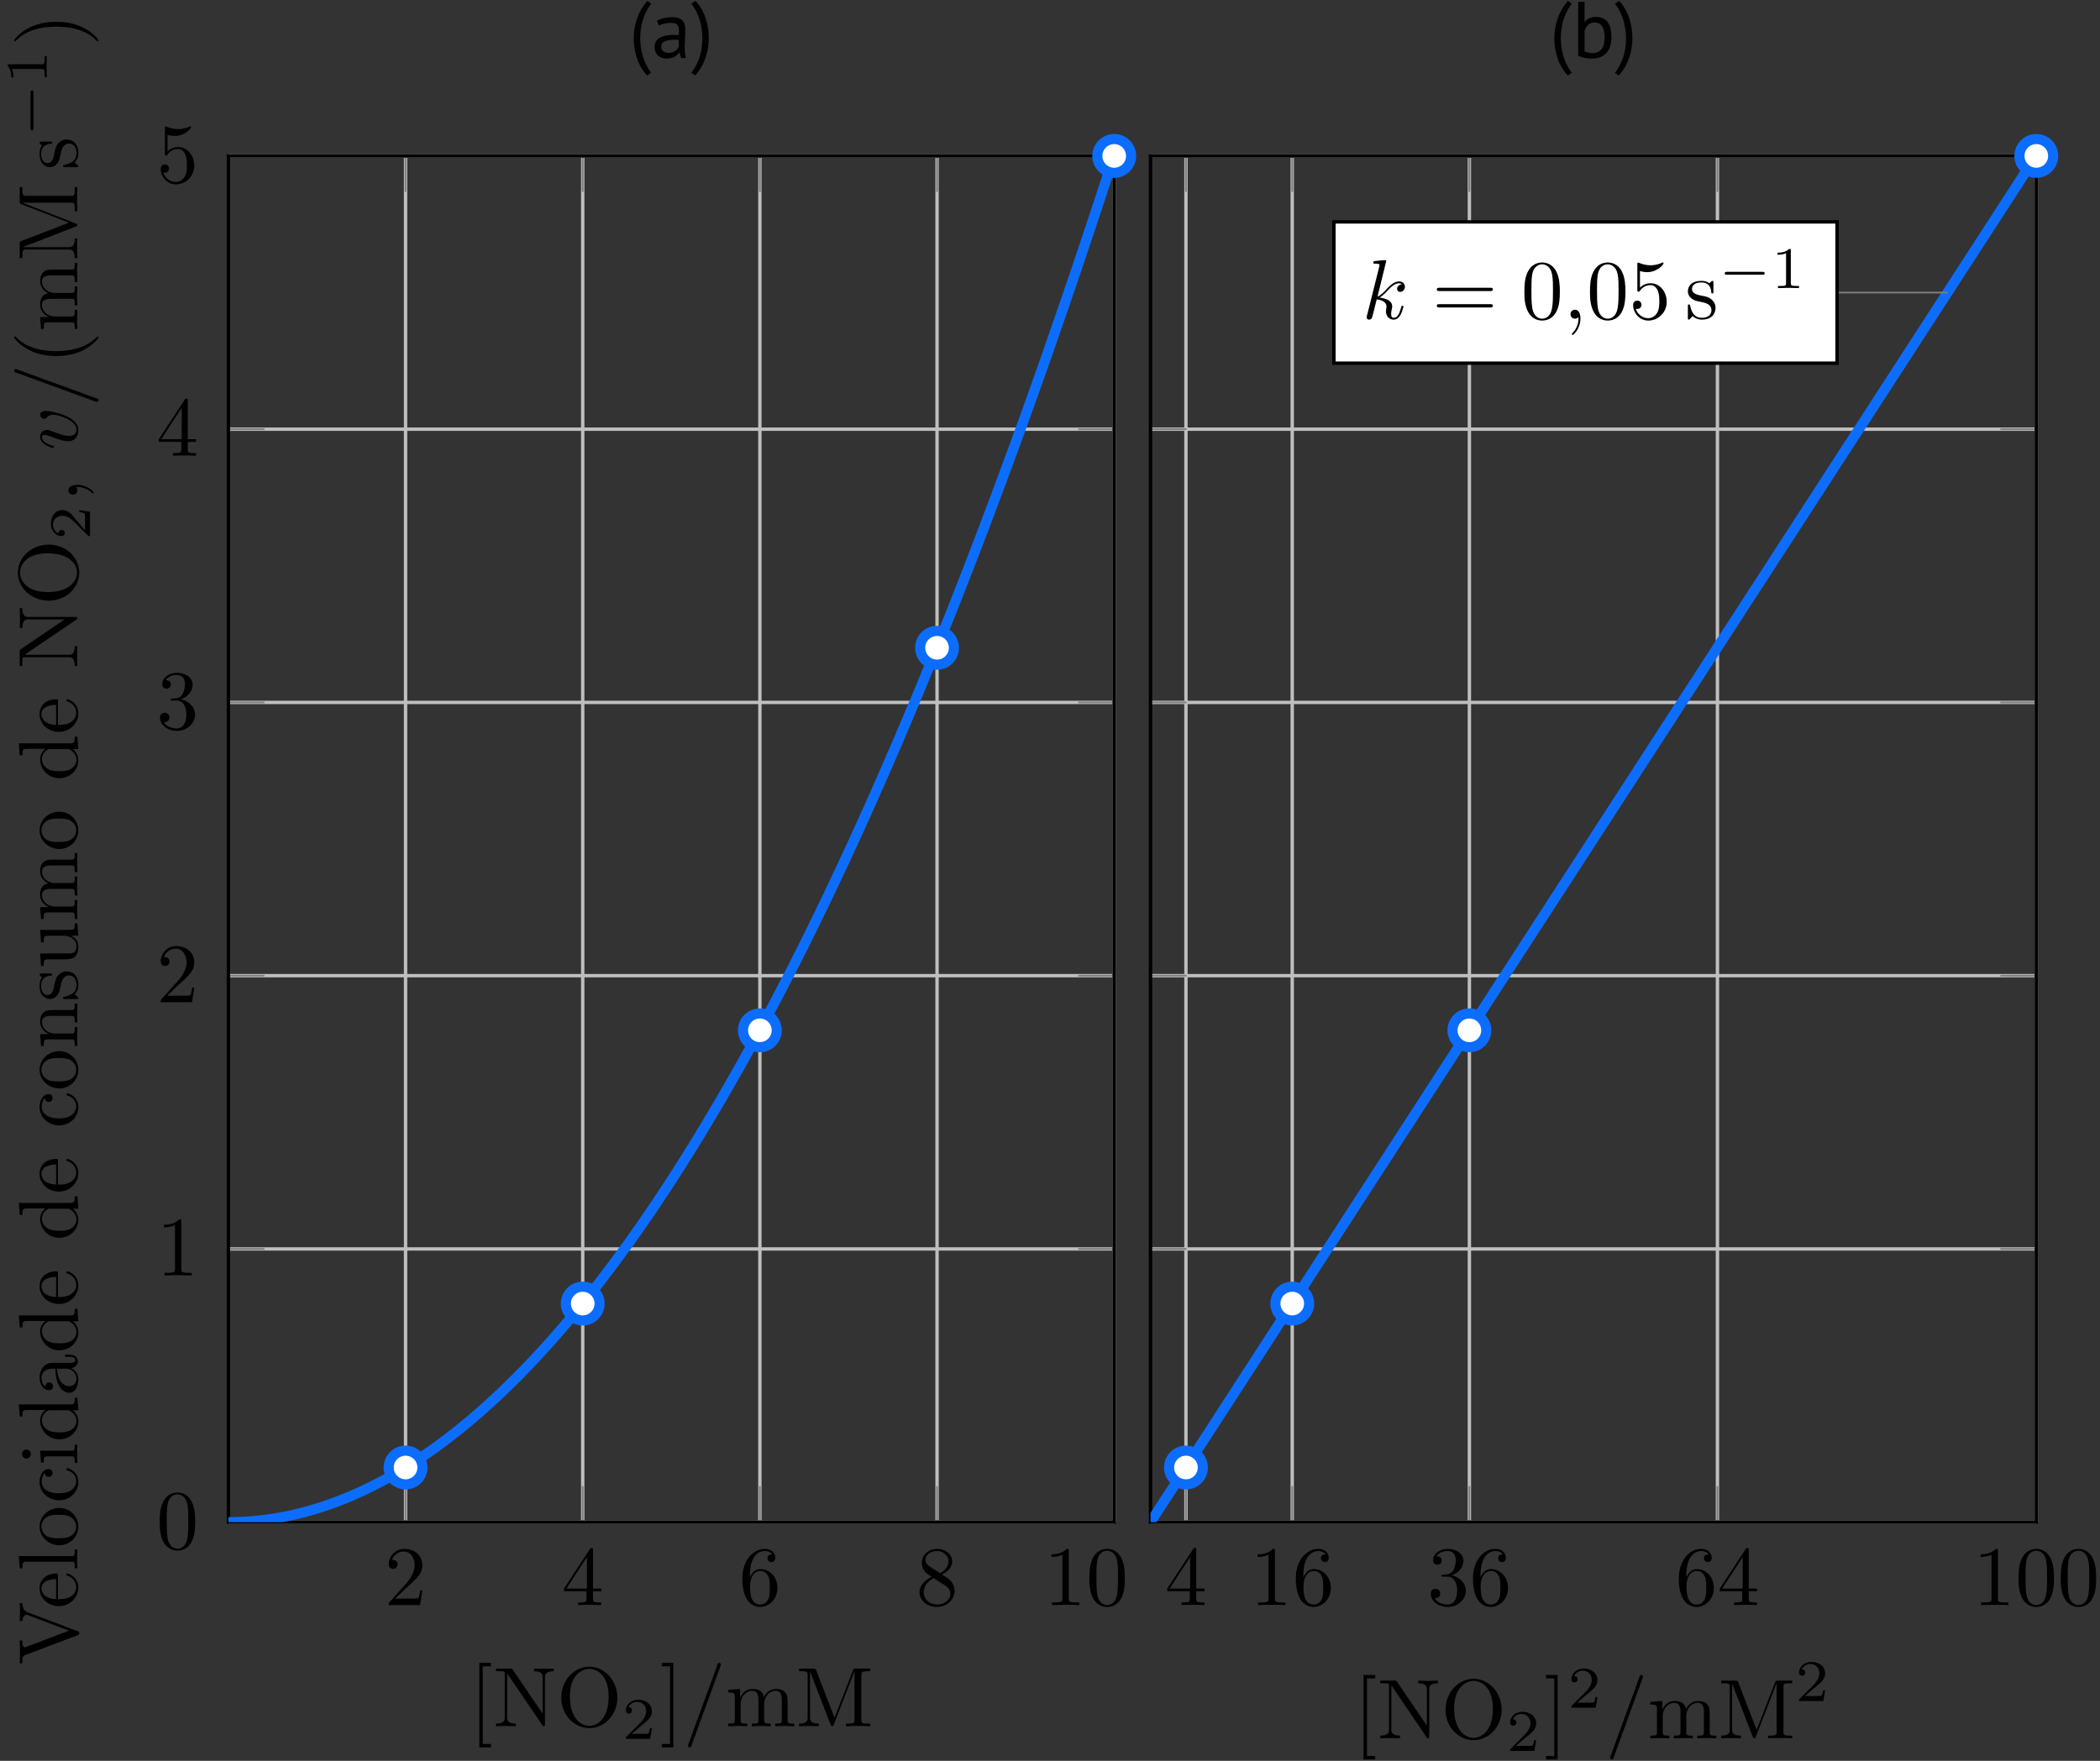 <?xml version="1.0" encoding="UTF-8"?>
<svg width="248pt" height="208pt" version="1.1" viewBox="0 0 248 208" xmlns="http://www.w3.org/2000/svg" xmlns:xlink="http://www.w3.org/1999/xlink">
<rect x="0" y="0" width="248" height="208" fill="#333333" stroke="none"/>
<defs>
<symbol id="bd" overflow="visible">
<path d="m4.469-1.734h-0.234c-0.062 0.297-0.125 0.734-0.234 0.891-0.062 0.078-0.719 0.078-0.938 0.078h-1.797l1.062-1.031c1.547-1.375 2.141-1.906 2.141-2.906 0-1.141-0.891-1.938-2.109-1.938-1.125 0-1.859 0.922-1.859 1.812 0 0.547 0.5 0.547 0.531 0.547 0.172 0 0.516-0.109 0.516-0.531 0-0.25-0.188-0.516-0.531-0.516-0.078 0-0.094 0-0.125 0.016 0.219-0.656 0.766-1.016 1.344-1.016 0.906 0 1.328 0.812 1.328 1.625 0 0.797-0.484 1.578-1.047 2.203l-1.906 2.125c-0.109 0.109-0.109 0.141-0.109 0.375h3.703z"/>
</symbol>
<symbol id="i" overflow="visible">
<path d="m4.688-1.641v-0.312h-0.984v-4.531c0-0.203 0-0.266-0.172-0.266-0.078 0-0.109 0-0.188 0.125l-3.062 4.672v0.312h2.656v0.859c0 0.359-0.031 0.469-0.766 0.469h-0.203v0.312c0.406-0.031 0.922-0.031 1.344-0.031s0.938 0 1.359 0.031v-0.312h-0.219c-0.734 0-0.75-0.109-0.75-0.469v-0.859zm-1.703-0.312h-2.422l2.422-3.719z"/>
</symbol>
<symbol id="d" overflow="visible">
<path d="m4.562-2.031c0-1.266-0.891-2.219-2-2.219-0.672 0-1.047 0.5-1.25 0.984v-0.25c0-2.516 1.234-2.875 1.75-2.875 0.234 0 0.656 0.062 0.875 0.406-0.156 0-0.547 0-0.547 0.438 0 0.312 0.234 0.469 0.453 0.469 0.156 0 0.469-0.094 0.469-0.484 0-0.594-0.438-1.078-1.266-1.078-1.281 0-2.625 1.281-2.625 3.484 0 2.672 1.156 3.375 2.078 3.375 1.109 0 2.062-0.938 2.062-2.25zm-0.906-0.016c0 0.484 0 0.984-0.172 1.344-0.297 0.594-0.75 0.641-0.984 0.641-0.625 0-0.922-0.594-0.984-0.75-0.188-0.469-0.188-1.266-0.188-1.438 0-0.781 0.328-1.781 1.219-1.781 0.172 0 0.625 0 0.938 0.625 0.172 0.359 0.172 0.875 0.172 1.359z"/>
</symbol>
<symbol id="bc" overflow="visible">
<path d="m4.562-1.672c0-0.359-0.109-0.812-0.5-1.234-0.188-0.203-0.344-0.297-0.984-0.703 0.719-0.375 1.203-0.891 1.203-1.547 0-0.922-0.875-1.484-1.781-1.484-1 0-1.812 0.734-1.812 1.672 0 0.172 0.016 0.625 0.438 1.094 0.109 0.109 0.484 0.359 0.734 0.531-0.578 0.297-1.438 0.844-1.438 1.844 0 1.047 1.016 1.719 2.062 1.719 1.125 0 2.078-0.828 2.078-1.891zm-0.719-3.484c0 0.578-0.391 1.047-0.984 1.391l-1.234-0.797c-0.453-0.297-0.5-0.625-0.5-0.797 0-0.609 0.656-1.031 1.359-1.031 0.719 0 1.359 0.516 1.359 1.234zm0.219 3.844c0 0.734-0.75 1.25-1.562 1.25-0.859 0-1.578-0.609-1.578-1.438 0-0.578 0.312-1.219 1.156-1.688l1.234 0.781c0.281 0.188 0.75 0.484 0.75 1.094z"/>
</symbol>
<symbol id="h" overflow="visible">
<path d="m4.172 0v-0.312h-0.312c-0.906 0-0.922-0.109-0.922-0.469v-5.594c0-0.25 0-0.266-0.234-0.266-0.625 0.641-1.5 0.641-1.812 0.641v0.312c0.203 0 0.781 0 1.297-0.266v5.172c0 0.359-0.031 0.469-0.922 0.469h-0.312v0.312c0.344-0.031 1.203-0.031 1.609-0.031 0.391 0 1.266 0 1.609 0.031z"/>
</symbol>
<symbol id="g" overflow="visible">
<path d="m4.578-3.188c0-0.797-0.047-1.594-0.391-2.328-0.453-0.969-1.281-1.125-1.688-1.125-0.609 0-1.328 0.266-1.75 1.188-0.312 0.688-0.359 1.469-0.359 2.266 0 0.75 0.031 1.641 0.453 2.406 0.422 0.797 1.156 1 1.641 1 0.531 0 1.297-0.203 1.734-1.156 0.312-0.688 0.359-1.469 0.359-2.25zm-0.812-0.125c0 0.75 0 1.422-0.109 2.062-0.156 0.953-0.719 1.25-1.172 1.25-0.391 0-0.984-0.25-1.156-1.203-0.109-0.594-0.109-1.516-0.109-2.109 0-0.641 0-1.297 0.078-1.828 0.188-1.188 0.938-1.281 1.188-1.281 0.328 0 0.984 0.188 1.172 1.172 0.109 0.562 0.109 1.312 0.109 1.938z"/>
</symbol>
<symbol id="bb" overflow="visible">
<path d="m4.562-1.703c0-0.812-0.641-1.594-1.672-1.812 0.812-0.266 1.391-0.953 1.391-1.75 0-0.812-0.875-1.375-1.828-1.375-1 0-1.766 0.594-1.766 1.359 0 0.328 0.219 0.516 0.516 0.516s0.5-0.219 0.5-0.516c0-0.484-0.469-0.484-0.609-0.484 0.297-0.5 0.953-0.625 1.312-0.625 0.422 0 0.969 0.219 0.969 1.109 0 0.125-0.031 0.703-0.281 1.141-0.297 0.484-0.641 0.516-0.891 0.516-0.078 0.016-0.312 0.031-0.391 0.031-0.078 0.016-0.141 0.031-0.141 0.125 0 0.109 0.062 0.109 0.234 0.109h0.438c0.812 0 1.188 0.672 1.188 1.656 0 1.359-0.688 1.641-1.125 1.641s-1.188-0.172-1.531-0.75c0.344 0.047 0.656-0.172 0.656-0.547 0-0.359-0.266-0.562-0.547-0.562-0.25 0-0.562 0.141-0.562 0.578 0 0.906 0.922 1.562 2.016 1.562 1.219 0 2.125-0.906 2.125-1.922z"/>
</symbol>
<symbol id="f" overflow="visible">
<path d="m4.578-3.188c0-0.797-0.047-1.594-0.391-2.328-0.453-0.969-1.281-1.125-1.688-1.125-0.609 0-1.328 0.266-1.75 1.188-0.312 0.688-0.359 1.469-0.359 2.266 0 0.75 0.031 1.641 0.453 2.406 0.422 0.797 1.156 1 1.641 1 0.531 0 1.297-0.203 1.734-1.156 0.312-0.688 0.359-1.469 0.359-2.25zm-0.812-0.125c0 0.75 0 1.422-0.109 2.062-0.156 0.953-0.719 1.25-1.172 1.25-0.391 0-0.984-0.25-1.156-1.203-0.109-0.594-0.109-1.516-0.109-2.109 0-0.641 0-1.297 0.078-1.828 0.188-1.188 0.938-1.281 1.188-1.281 0.328 0 0.984 0.188 1.172 1.172 0.109 0.562 0.109 1.312 0.109 1.938z"/>
</symbol>
<symbol id="ay" overflow="visible">
<path d="m4.172 0v-0.312h-0.312c-0.906 0-0.922-0.109-0.922-0.469v-5.594c0-0.25 0-0.266-0.234-0.266-0.625 0.641-1.5 0.641-1.812 0.641v0.312c0.203 0 0.781 0 1.297-0.266v5.172c0 0.359-0.031 0.469-0.922 0.469h-0.312v0.312c0.344-0.031 1.203-0.031 1.609-0.031 0.391 0 1.266 0 1.609 0.031z"/>
</symbol>
<symbol id="ax" overflow="visible">
<path d="m4.469-1.734h-0.234c-0.062 0.297-0.125 0.734-0.234 0.891-0.062 0.078-0.719 0.078-0.938 0.078h-1.797l1.062-1.031c1.547-1.375 2.141-1.906 2.141-2.906 0-1.141-0.891-1.938-2.109-1.938-1.125 0-1.859 0.922-1.859 1.812 0 0.547 0.5 0.547 0.531 0.547 0.172 0 0.516-0.109 0.516-0.531 0-0.25-0.188-0.516-0.531-0.516-0.078 0-0.094 0-0.125 0.016 0.219-0.656 0.766-1.016 1.344-1.016 0.906 0 1.328 0.812 1.328 1.625 0 0.797-0.484 1.578-1.047 2.203l-1.906 2.125c-0.109 0.109-0.109 0.141-0.109 0.375h3.703z"/>
</symbol>
<symbol id="aw" overflow="visible">
<path d="m4.562-1.703c0-0.812-0.641-1.594-1.672-1.812 0.812-0.266 1.391-0.953 1.391-1.75 0-0.812-0.875-1.375-1.828-1.375-1 0-1.766 0.594-1.766 1.359 0 0.328 0.219 0.516 0.516 0.516s0.5-0.219 0.5-0.516c0-0.484-0.469-0.484-0.609-0.484 0.297-0.5 0.953-0.625 1.312-0.625 0.422 0 0.969 0.219 0.969 1.109 0 0.125-0.031 0.703-0.281 1.141-0.297 0.484-0.641 0.516-0.891 0.516-0.078 0.016-0.312 0.031-0.391 0.031-0.078 0.016-0.141 0.031-0.141 0.125 0 0.109 0.062 0.109 0.234 0.109h0.438c0.812 0 1.188 0.672 1.188 1.656 0 1.359-0.688 1.641-1.125 1.641s-1.188-0.172-1.531-0.75c0.344 0.047 0.656-0.172 0.656-0.547 0-0.359-0.266-0.562-0.547-0.562-0.25 0-0.562 0.141-0.562 0.578 0 0.906 0.922 1.562 2.016 1.562 1.219 0 2.125-0.906 2.125-1.922z"/>
</symbol>
<symbol id="av" overflow="visible">
<path d="m4.688-1.641v-0.312h-0.984v-4.531c0-0.203 0-0.266-0.172-0.266-0.078 0-0.109 0-0.188 0.125l-3.062 4.672v0.312h2.656v0.859c0 0.359-0.031 0.469-0.766 0.469h-0.203v0.312c0.406-0.031 0.922-0.031 1.344-0.031s0.938 0 1.359 0.031v-0.312h-0.219c-0.734 0-0.75-0.109-0.75-0.469v-0.859zm-1.703-0.312h-2.422l2.422-3.719z"/>
</symbol>
<symbol id="q" overflow="visible">
<path d="m4.469-2c0-1.188-0.812-2.188-1.891-2.188-0.469 0-0.906 0.156-1.266 0.516v-1.953c0.203 0.062 0.531 0.125 0.844 0.125 1.234 0 1.938-0.906 1.938-1.031 0-0.062-0.031-0.109-0.109-0.109 0 0-0.031 0-0.078 0.031-0.203 0.094-0.688 0.297-1.359 0.297-0.391 0-0.859-0.078-1.328-0.281-0.078-0.031-0.109-0.031-0.109-0.031-0.109 0-0.109 0.078-0.109 0.234v2.953c0 0.172 0 0.25 0.141 0.25 0.078 0 0.094-0.016 0.141-0.078 0.109-0.156 0.469-0.703 1.281-0.703 0.516 0 0.766 0.453 0.844 0.641 0.156 0.375 0.188 0.75 0.188 1.25 0 0.359 0 0.953-0.25 1.375-0.234 0.391-0.609 0.641-1.062 0.641-0.719 0-1.297-0.531-1.469-1.109 0.031 0 0.062 0.016 0.172 0.016 0.328 0 0.5-0.25 0.5-0.484 0-0.25-0.172-0.5-0.5-0.5-0.141 0-0.484 0.078-0.484 0.531 0 0.859 0.688 1.828 1.797 1.828 1.156 0 2.172-0.953 2.172-2.219z"/>
</symbol>
<symbol id="p" overflow="visible">
<path d="m2.547 2.5v-0.406h-0.969v-9.172h0.969v-0.406h-1.375v9.984z"/>
</symbol>
<symbol id="o" overflow="visible">
<path d="m7.141-6.5v-0.312l-1.172 0.031-1.156-0.031v0.312c1.016 0 1.016 0.469 1.016 0.734v4.266l-3.516-5.172c-0.094-0.125-0.094-0.141-0.281-0.141h-1.703v0.312h0.297c0.141 0 0.344 0.016 0.484 0.016 0.234 0.031 0.25 0.047 0.25 0.234v5.203c0 0.266 0 0.734-1.031 0.734v0.312l1.172-0.031 1.156 0.031v-0.312c-1.016 0-1.016-0.469-1.016-0.734v-5.188c0.047 0.047 0.047 0.062 0.094 0.125l4.062 5.984c0.094 0.109 0.109 0.125 0.172 0.125 0.141 0 0.141-0.062 0.141-0.266v-5.5c0-0.266 0-0.734 1.031-0.734z"/>
</symbol>
<symbol id="n" overflow="visible">
<path d="m7.188-3.375c0-2.031-1.5-3.656-3.312-3.656-1.797 0-3.312 1.594-3.312 3.656 0 2.047 1.531 3.594 3.312 3.594 1.812 0 3.312-1.578 3.312-3.594zm-1.031-0.141c0 2.641-1.359 3.469-2.281 3.469-0.953 0-2.297-0.875-2.297-3.469 0-2.578 1.469-3.266 2.297-3.266 0.859 0 2.281 0.703 2.281 3.266z"/>
</symbol>
<symbol id="t" overflow="visible">
<path d="m1.578 2.5v-9.984h-1.359v0.406h0.969v9.172h-0.969v0.406z"/>
</symbol>
<symbol id="s" overflow="visible">
<path d="m8.109 0v-0.312c-0.516 0-0.766 0-0.781-0.297v-1.906c0-0.859 0-1.156-0.312-1.516-0.141-0.172-0.469-0.375-1.047-0.375-0.828 0-1.281 0.594-1.438 0.984-0.141-0.875-0.875-0.984-1.328-0.984-0.734 0-1.203 0.422-1.484 1.047v-1.047l-1.406 0.109v0.312c0.703 0 0.781 0.062 0.781 0.562v2.672c0 0.438-0.109 0.438-0.781 0.438v0.312l1.141-0.031 1.109 0.031v-0.312c-0.672 0-0.781 0-0.781-0.438v-1.844c0-1.031 0.719-1.594 1.344-1.594 0.641 0 0.75 0.531 0.75 1.109v2.328c0 0.438-0.109 0.438-0.781 0.438v0.312l1.125-0.031 1.109 0.031v-0.312c-0.656 0-0.766 0-0.766-0.438v-1.844c0-1.031 0.703-1.594 1.344-1.594 0.625 0 0.734 0.531 0.734 1.109v2.328c0 0.438-0.109 0.438-0.781 0.438v0.312l1.125-0.031z"/>
</symbol>
<symbol id="r" overflow="visible">
<path d="m8.766 0v-0.312h-0.25c-0.766 0-0.781-0.109-0.781-0.469v-5.25c0-0.359 0.016-0.469 0.781-0.469h0.25v-0.312h-1.688c-0.266 0-0.266 0.016-0.328 0.188l-2.188 5.625-2.156-5.594c-0.094-0.219-0.125-0.219-0.359-0.219h-1.672v0.312h0.234c0.766 0 0.781 0.109 0.781 0.469v4.984c0 0.266 0 0.734-1.016 0.734v0.312l1.156-0.031 1.172 0.031v-0.312c-1.031 0-1.031-0.469-1.031-0.734v-5.375h0.016l2.406 6.203c0.047 0.125 0.094 0.219 0.188 0.219 0.109 0 0.141-0.078 0.188-0.188l2.453-6.312v5.719c0 0.359-0.016 0.469-0.781 0.469h-0.234v0.312c0.359-0.031 1.047-0.031 1.438-0.031 0.375 0 1.047 0 1.422 0.031z"/>
</symbol>
<symbol id="ba" overflow="visible">
<path d="m7.188-3.453c0-0.203-0.188-0.203-0.328-0.203h-5.969c-0.141 0-0.328 0-0.328 0.203 0 0.188 0.188 0.188 0.328 0.188h5.953c0.156 0 0.344 0 0.344-0.188zm0 1.922c0-0.188-0.188-0.188-0.344-0.188h-5.953c-0.141 0-0.328 0-0.328 0.188 0 0.203 0.188 0.203 0.328 0.203h5.969c0.141 0 0.328 0 0.328-0.203z"/>
</symbol>
<symbol id="az" overflow="visible">
<path d="m3.594-1.281c0-0.516-0.297-0.828-0.422-0.938-0.328-0.328-0.719-0.406-1.141-0.484-0.562-0.109-1.219-0.234-1.219-0.812 0-0.359 0.25-0.766 1.109-0.766 1.094 0 1.156 0.906 1.172 1.203 0 0.094 0.109 0.094 0.109 0.094 0.141 0 0.141-0.047 0.141-0.234v-1.016c0-0.156 0-0.234-0.109-0.234-0.047 0-0.078 0-0.203 0.125-0.031 0.031-0.125 0.125-0.172 0.156-0.375-0.281-0.781-0.281-0.938-0.281-1.219 0-1.594 0.672-1.594 1.234 0 0.344 0.156 0.625 0.422 0.844 0.328 0.25 0.609 0.312 1.328 0.453 0.219 0.047 1.031 0.203 1.031 0.922 0 0.5-0.344 0.906-1.125 0.906-0.844 0-1.203-0.562-1.391-1.422-0.031-0.125-0.031-0.156-0.141-0.156-0.125 0-0.125 0.062-0.125 0.234v1.328c0 0.172 0 0.234 0.109 0.234 0.047 0 0.062-0.016 0.25-0.203 0.016-0.016 0.016-0.031 0.203-0.219 0.438 0.406 0.891 0.422 1.094 0.422 1.141 0 1.609-0.672 1.609-1.391z"/>
</symbol>
<symbol id="c" overflow="visible">
<path d="m3.516-1.266h-0.234c-0.016 0.156-0.094 0.562-0.188 0.625-0.047 0.047-0.578 0.047-0.688 0.047h-1.281c0.734-0.641 0.984-0.844 1.391-1.172 0.516-0.406 1-0.844 1-1.5 0-0.844-0.734-1.359-1.625-1.359-0.859 0-1.453 0.609-1.453 1.25 0 0.344 0.297 0.391 0.375 0.391 0.156 0 0.359-0.125 0.359-0.375 0-0.125-0.047-0.375-0.406-0.375 0.219-0.484 0.688-0.641 1.016-0.641 0.703 0 1.062 0.547 1.062 1.109 0 0.609-0.438 1.078-0.656 1.328l-1.672 1.672c-0.078 0.062-0.078 0.078-0.078 0.266h2.875z"/>
</symbol>
<symbol id="ar" overflow="visible">
<path d="m3.297 0v-0.25h-0.266c-0.703 0-0.703-0.094-0.703-0.328v-3.859c0-0.188 0-0.188-0.203-0.188-0.453 0.438-1.078 0.438-1.359 0.438v0.25c0.156 0 0.625 0 1-0.188v3.547c0 0.234 0 0.328-0.688 0.328h-0.266v0.25l1.234-0.031z"/>
</symbol>
<symbol id="k" overflow="visible">
<path d="m4.422-7.281c0-0.109-0.078-0.203-0.188-0.203-0.078 0-0.141 0.031-0.172 0.094l-3.469 9.5c-0.047 0.141-0.047 0.188-0.047 0.188 0 0.109 0.094 0.203 0.203 0.203 0.125 0 0.156-0.078 0.219-0.25l3.406-9.344c0.047-0.141 0.047-0.188 0.047-0.188z"/>
</symbol>
<symbol id="aq" overflow="visible">
<path d="m4.891-1.422c0-0.109-0.094-0.109-0.125-0.109-0.094 0-0.109 0.047-0.141 0.188-0.203 0.719-0.422 1.234-0.859 1.234-0.203 0-0.328-0.109-0.328-0.469 0-0.172 0.047-0.406 0.078-0.562 0.047-0.172 0.047-0.203 0.047-0.312 0-0.641-0.625-0.922-1.484-1.047 0.312-0.172 0.641-0.484 0.859-0.734 0.484-0.531 0.938-0.953 1.422-0.953 0.062 0 0.078 0 0.094 0.016 0.125 0.016 0.125 0.016 0.219 0.078 0.016 0 0.016 0.016 0.031 0.031-0.469 0.031-0.562 0.422-0.562 0.547 0 0.156 0.109 0.344 0.375 0.344s0.547-0.219 0.547-0.609c0-0.297-0.234-0.625-0.672-0.625-0.281 0-0.734 0.078-1.453 0.875-0.344 0.375-0.734 0.781-1.109 0.922l1.031-4.203s0-0.109-0.125-0.109c-0.234 0-0.953 0.078-1.219 0.109-0.078 0-0.188 0.016-0.188 0.188 0 0.125 0.094 0.125 0.234 0.125 0.484 0 0.5 0.062 0.5 0.172l-0.031 0.203-1.438 5.734c-0.047 0.141-0.047 0.156-0.047 0.219 0 0.234 0.203 0.281 0.297 0.281 0.125 0 0.266-0.094 0.328-0.203 0.047-0.094 0.5-1.938 0.562-2.188 0.344 0.031 1.156 0.188 1.156 0.844 0 0.078 0 0.109-0.031 0.219-0.016 0.109-0.031 0.234-0.031 0.344 0 0.578 0.391 0.984 0.906 0.984 0.297 0 0.578-0.156 0.797-0.531 0.25-0.438 0.359-1 0.359-1z"/>
</symbol>
<symbol id="ap" overflow="visible">
<path d="m2.031-0.016c0-0.656-0.25-1.047-0.641-1.047-0.328 0-0.531 0.25-0.531 0.531 0 0.266 0.203 0.531 0.531 0.531 0.109 0 0.25-0.047 0.344-0.125 0.031-0.031 0.047-0.031 0.047-0.031s0.016 0 0.016 0.141c0 0.75-0.344 1.344-0.672 1.672-0.109 0.109-0.109 0.125-0.109 0.156 0 0.078 0.047 0.109 0.094 0.109 0.109 0 0.922-0.766 0.922-1.938z"/>
</symbol>
<symbol id="ao" overflow="visible">
<path d="m-6.5-7.281h-0.312c0.031 0.312 0.031 0.719 0.031 0.969l-0.031 1.141h0.312c0.016-0.516 0.266-0.734 0.5-0.734 0.078 0 0.141 0.031 0.203 0.047l4.797 1.828-5.031 1.906c-0.141 0.062-0.172 0.062-0.172 0.062-0.297 0-0.297-0.562-0.297-0.812h-0.312c0.031 0.359 0.031 1.047 0.031 1.422l-0.031 1.266h0.312c0-0.656 0-0.844 0.375-0.984l6.125-2.312c0.188-0.062 0.219-0.109 0.219-0.25 0-0.156-0.047-0.188-0.188-0.234l-5.859-2.219c-0.375-0.141-0.656-0.406-0.672-1.094z"/>
</symbol>
<symbol id="b" overflow="visible">
<path d="m-1.188-4.141c-0.094 0-0.125 0.078-0.125 0.141 0 0.078 0.062 0.109 0.141 0.125 1.031 0.344 1.031 1.25 1.031 1.344 0 0.5-0.297 0.891-0.672 1.125-0.469 0.297-1.125 0.297-1.484 0.297v-2.781c0-0.219 0-0.25-0.219-0.25-0.984 0-1.953 0.547-1.953 1.781 0 1.156 1.031 2.078 2.281 2.078 1.328 0 2.297-1.047 2.297-2.188 0-1.219-1.109-1.672-1.297-1.672zm-1.328 0.656v2.375c-1.484-0.062-1.734-0.906-1.734-1.25 0-1.016 1.344-1.125 1.734-1.125z"/>
</symbol>
<symbol id="ah" overflow="visible">
<path d="m0-2.547h-0.312c0 0.672 0 0.781-0.438 0.781h-6.172l0.109 1.438h0.312c0-0.703 0.062-0.781 0.562-0.781h5.188c0.438 0 0.438 0.109 0.438 0.781h0.312l-0.031-1.109z"/>
</symbol>
<symbol id="e" overflow="visible">
<path d="m-2.141-4.688c-1.266 0-2.328 0.984-2.328 2.188 0 1.25 1.094 2.219 2.328 2.219 1.297 0 2.25-1.031 2.25-2.203 0-1.203-0.984-2.203-2.25-2.203zm-0.078 0.812c0.359 0 0.906 0 1.344 0.219 0.453 0.234 0.734 0.672 0.734 1.156 0 0.438-0.203 0.875-0.672 1.141-0.438 0.25-1.047 0.25-1.406 0.25-0.391 0-0.922 0-1.359-0.234-0.453-0.266-0.672-0.734-0.672-1.141 0-0.438 0.219-0.859 0.656-1.125 0.422-0.266 1-0.266 1.375-0.266z"/>
</symbol>
<symbol id="j" overflow="visible">
<path d="m-1.188-4.141c-0.094 0-0.094 0.109-0.094 0.141 0 0.078 0.031 0.109 0.094 0.125 0.922 0.281 1.047 0.938 1.047 1.297 0 0.531-0.422 1.406-2.031 1.406-1.625 0-2.047-0.812-2.047-1.344 0-0.094 0.016-0.719 0.375-1.062 0.031 0.406 0.328 0.469 0.453 0.469 0.266 0 0.453-0.188 0.453-0.453s-0.156-0.469-0.469-0.469c-0.672 0-1.062 0.766-1.062 1.531 0 1.25 1.078 2.156 2.312 2.156 1.281 0 2.266-0.984 2.266-2.141 0-1.328-1.203-1.656-1.297-1.656z"/>
</symbol>
<symbol id="ag" overflow="visible">
<path d="m0-2.469h-0.312c0 0.672-0.047 0.703-0.438 0.703h-3.656l0.109 1.391h0.312c0-0.641 0.062-0.734 0.547-0.734h2.688c0.438 0 0.438 0.109 0.438 0.781h0.312l-0.031-1.094c0-0.359 0.016-0.703 0.031-1.047zm-6.016 0.562c-0.281 0-0.531 0.219-0.531 0.516 0 0.344 0.281 0.547 0.531 0.547 0.266 0 0.516-0.234 0.516-0.531 0-0.344-0.266-0.531-0.516-0.531z"/>
</symbol>
<symbol id="a" overflow="visible">
<path d="m0-5.25h-0.312c0 0.688-0.062 0.781-0.562 0.781h-6.047l0.109 1.422h0.312c0-0.688 0.062-0.766 0.562-0.766h2.156c-0.359 0.281-0.625 0.719-0.625 1.25 0 1.172 0.984 2.219 2.266 2.219 1.266 0 2.25-0.969 2.25-2.109 0-0.641-0.344-1.078-0.656-1.328h0.656zm-1.172 1.469c0.172 0 0.188 0 0.359 0.109 0.484 0.297 0.703 0.734 0.703 1.172 0 0.453-0.266 0.812-0.641 1.047-0.406 0.25-0.969 0.281-1.391 0.281-0.359 0-0.953-0.016-1.406-0.297-0.312-0.219-0.641-0.594-0.641-1.141 0-0.344 0.156-0.766 0.594-1.062 0.172-0.109 0.188-0.109 0.375-0.109z"/>
</symbol>
<symbol id="af" overflow="visible">
<path d="m-0.891-4.812h-0.562v0.25h0.562c0.578 0 0.641 0.25 0.641 0.359 0 0.328-0.453 0.359-0.5 0.359h-1.984c-0.422 0-0.812 0-1.188 0.359-0.391 0.391-0.547 0.891-0.547 1.375 0 0.812 0.469 1.5 1.125 1.5 0.297 0 0.469-0.203 0.469-0.453 0-0.281-0.203-0.469-0.453-0.469-0.125 0-0.453 0.062-0.453 0.516-0.359-0.266-0.469-0.766-0.469-1.078 0-0.484 0.391-1.062 1.281-1.062h0.359c0.031 0.516 0.062 1.219 0.359 1.844 0.344 0.75 0.859 1 1.297 1 0.812 0 1.062-0.969 1.062-1.594 0-0.672-0.406-1.125-0.859-1.312 0.391-0.047 0.812-0.312 0.812-0.781 0-0.203-0.141-0.812-0.953-0.812zm-0.5 1.656c0.938 0 1.281 0.719 1.281 1.172 0 0.484-0.344 0.891-0.844 0.891-0.547 0-1.375-0.406-1.438-2.062z"/>
</symbol>
<symbol id="ae" overflow="visible">
<path d="m0-5.328h-0.312c0 0.516 0 0.766-0.297 0.766h-1.906c-0.859 0-1.156 0-1.516 0.312-0.172 0.141-0.375 0.469-0.375 1.047 0 0.734 0.422 1.203 1.047 1.484h-1.047l0.109 1.406h0.312c0-0.703 0.062-0.781 0.562-0.781h2.672c0.438 0 0.438 0.109 0.438 0.781h0.312l-0.031-1.141 0.031-1.109h-0.312c0 0.672 0 0.781-0.438 0.781h-1.844c-1.031 0-1.594-0.719-1.594-1.344 0-0.641 0.531-0.75 1.109-0.75h2.328c0.438 0 0.438 0.109 0.438 0.781h0.312l-0.031-1.125z"/>
</symbol>
<symbol id="an" overflow="visible">
<path d="m-1.281-3.594c-0.516 0-0.828 0.297-0.938 0.422-0.328 0.328-0.406 0.719-0.484 1.141-0.109 0.562-0.234 1.219-0.812 1.219-0.359 0-0.766-0.25-0.766-1.109 0-1.094 0.906-1.156 1.203-1.172 0.094 0 0.094-0.109 0.094-0.109 0-0.141-0.047-0.141-0.234-0.141h-1.016c-0.156 0-0.234 0-0.234 0.109 0 0.047 0 0.078 0.125 0.203 0.031 0.031 0.125 0.125 0.156 0.172-0.281 0.375-0.281 0.781-0.281 0.938 0 1.219 0.672 1.594 1.234 1.594 0.344 0 0.625-0.156 0.844-0.422 0.25-0.328 0.312-0.609 0.453-1.328 0.047-0.219 0.203-1.031 0.922-1.031 0.5 0 0.906 0.344 0.906 1.125 0 0.844-0.562 1.203-1.422 1.391-0.125 0.031-0.156 0.031-0.156 0.141 0 0.125 0.062 0.125 0.234 0.125h1.328c0.172 0 0.234 0 0.234-0.109 0-0.047-0.016-0.062-0.203-0.25-0.016-0.016-0.031-0.016-0.219-0.203 0.406-0.438 0.422-0.891 0.422-1.094 0-1.141-0.672-1.609-1.391-1.609z"/>
</symbol>
<symbol id="am" overflow="visible">
<path d="m0-5.328h-0.312c0 0.688-0.062 0.766-0.562 0.766h-3.531l0.109 1.469h0.312c0-0.688 0.062-0.781 0.562-0.781h1.766c0.875 0 1.547 0.484 1.547 1.219 0 0.828-0.469 0.875-0.984 0.875h-3.312l0.109 1.469h0.312c0-0.781 0.031-0.781 0.906-0.781h1.5c0.781 0 1.688 0 1.688-1.516 0-0.562-0.281-1-0.891-1.281h0.891z"/>
</symbol>
<symbol id="al" overflow="visible">
<path d="m0-8.109h-0.312c0 0.516 0 0.766-0.297 0.781h-1.906c-0.859 0-1.156 0-1.516 0.312-0.172 0.141-0.375 0.469-0.375 1.047 0 0.828 0.594 1.281 0.984 1.438-0.875 0.141-0.984 0.875-0.984 1.328 0 0.734 0.422 1.203 1.047 1.484h-1.047l0.109 1.406h0.312c0-0.703 0.062-0.781 0.562-0.781h2.672c0.438 0 0.438 0.109 0.438 0.781h0.312l-0.031-1.141 0.031-1.109h-0.312c0 0.672 0 0.781-0.438 0.781h-1.844c-1.031 0-1.594-0.719-1.594-1.344 0-0.641 0.531-0.75 1.109-0.75h2.328c0.438 0 0.438 0.109 0.438 0.781h0.312l-0.031-1.125 0.031-1.109h-0.312c0 0.656 0 0.766-0.438 0.766h-1.844c-1.031 0-1.594-0.703-1.594-1.344 0-0.625 0.531-0.734 1.109-0.734h2.328c0.438 0 0.438 0.109 0.438 0.781h0.312l-0.031-1.125z"/>
</symbol>
<symbol id="ak" overflow="visible">
<path d="m-6.5-7.141h-0.312l0.031 1.172-0.031 1.156h0.312c0-1.016 0.469-1.016 0.734-1.016h4.266l-5.172 3.516c-0.125 0.094-0.141 0.094-0.141 0.281v1.703h0.312v-0.297c0-0.141 0.016-0.344 0.016-0.484 0.031-0.234 0.047-0.25 0.234-0.25h5.203c0.266 0 0.734 0 0.734 1.031h0.312l-0.031-1.172 0.031-1.156h-0.312c0 1.016-0.469 1.016-0.734 1.016h-5.188c0.047-0.047 0.062-0.047 0.125-0.094l5.984-4.062c0.109-0.094 0.125-0.109 0.125-0.172 0-0.141-0.062-0.141-0.266-0.141h-5.5c-0.266 0-0.734 0-0.734-1.031z"/>
</symbol>
<symbol id="aj" overflow="visible">
<path d="m-3.375-7.188c-2.031 0-3.656 1.5-3.656 3.312 0 1.797 1.594 3.312 3.656 3.312 2.047 0 3.594-1.531 3.594-3.312 0-1.812-1.578-3.312-3.594-3.312zm-0.141 1.031c2.641 0 3.469 1.359 3.469 2.281 0 0.953-0.875 2.297-3.469 2.297-2.578 0-3.266-1.469-3.266-2.297 0-0.859 0.703-2.281 3.266-2.281z"/>
</symbol>
<symbol id="ai" overflow="visible">
<path d="m-0.016-2.031c-0.625 0-1.047 0.25-1.047 0.641 0 0.359 0.281 0.531 0.531 0.531 0.266 0 0.531-0.172 0.531-0.531 0-0.141-0.062-0.281-0.156-0.391 0.781-0.016 1.391 0.25 1.859 0.688 0.062 0.062 0.078 0.078 0.109 0.078 0.078 0 0.109-0.047 0.109-0.094 0-0.125-0.781-0.922-1.938-0.922z"/>
</symbol>
<symbol id="ad" overflow="visible">
<path d="m-1.266-3.516v0.234c0.156 0.016 0.562 0.094 0.625 0.188 0.047 0.047 0.047 0.578 0.047 0.688v1.281c-0.641-0.734-0.844-0.984-1.172-1.391-0.406-0.516-0.844-1-1.5-1-0.844 0-1.359 0.734-1.359 1.625 0 0.859 0.609 1.453 1.25 1.453 0.344 0 0.391-0.297 0.391-0.375 0-0.156-0.125-0.359-0.375-0.359-0.125 0-0.375 0.047-0.375 0.406-0.484-0.219-0.641-0.688-0.641-1.016 0-0.703 0.547-1.062 1.109-1.062 0.609 0 1.078 0.438 1.328 0.656l1.672 1.672c0.062 0.078 0.078 0.078 0.266 0.078v-2.875z"/>
</symbol>
<symbol id="ac" overflow="visible">
<path d="m-3.703-4.672c-0.547 0-0.703 0.266-0.703 0.438 0 0.25 0.266 0.5 0.484 0.5 0.125 0 0.188-0.047 0.297-0.156 0.203-0.219 0.453-0.344 0.812-0.344 0.422 0 2.703 0.609 2.703 1.766 0 0.516-0.344 0.75-0.875 0.75-0.547 0-1.281-0.281-2.109-0.578-0.172-0.078-0.312-0.125-0.5-0.125-0.438 0-0.812 0.312-0.812 0.812 0 0.938 1.453 1.312 1.531 1.312 0.109 0 0.109-0.109 0.109-0.109 0-0.109-0.031-0.109-0.188-0.156-1-0.297-1.234-0.719-1.234-1.016 0-0.078 0-0.25 0.312-0.25 0.25 0 0.531 0.109 0.703 0.172 1.156 0.438 1.609 0.562 2.047 0.562 1.078 0 1.234-0.875 1.234-1.328 0-1.672-3.297-2.25-3.812-2.25z"/>
</symbol>
<symbol id="ab" overflow="visible">
<path d="m-7.281-4.422c-0.109 0-0.203 0.078-0.203 0.188 0 0.078 0.031 0.141 0.094 0.172l9.5 3.469c0.141 0.047 0.188 0.047 0.188 0.047 0.109 0 0.203-0.094 0.203-0.203 0-0.125-0.078-0.156-0.25-0.219l-9.344-3.406c-0.141-0.047-0.188-0.047-0.188-0.047z"/>
</symbol>
<symbol id="aa" overflow="visible">
<path d="m2.391-3.297c-0.031 0-0.047 0-0.219 0.172-1.25 1.234-3.141 1.562-4.672 1.562-1.734 0-3.469-0.375-4.703-1.609-0.125-0.125-0.141-0.125-0.172-0.125-0.078 0-0.109 0.031-0.109 0.094 0 0.109 0.688 1 1.953 1.594 1.094 0.5 2.203 0.625 3.031 0.625 0.781 0 1.984-0.109 3.125-0.656 1.219-0.609 1.875-1.453 1.875-1.562 0-0.062-0.031-0.094-0.109-0.094z"/>
</symbol>
<symbol id="z" overflow="visible">
<path d="m0-8.109h-0.312c0 0.516 0 0.766-0.297 0.781h-1.906c-0.859 0-1.156 0-1.516 0.312-0.172 0.141-0.375 0.469-0.375 1.047 0 0.828 0.594 1.281 0.984 1.438-0.875 0.141-0.984 0.875-0.984 1.328 0 0.734 0.422 1.203 1.047 1.484h-1.047l0.109 1.406h0.312c0-0.703 0.062-0.781 0.562-0.781h2.672c0.438 0 0.438 0.109 0.438 0.781h0.312l-0.031-1.141 0.031-1.109h-0.312c0 0.672 0 0.781-0.438 0.781h-1.844c-1.031 0-1.594-0.719-1.594-1.344 0-0.641 0.531-0.75 1.109-0.75h2.328c0.438 0 0.438 0.109 0.438 0.781h0.312l-0.031-1.125 0.031-1.109h-0.312c0 0.656 0 0.766-0.438 0.766h-1.844c-1.031 0-1.594-0.703-1.594-1.344 0-0.625 0.531-0.734 1.109-0.734h2.328c0.438 0 0.438 0.109 0.438 0.781h0.312l-0.031-1.125z"/>
</symbol>
<symbol id="y" overflow="visible">
<path d="m0-8.766h-0.312v0.25c0 0.766-0.109 0.781-0.469 0.781h-5.25c-0.359 0-0.469-0.016-0.469-0.781v-0.25h-0.312v1.688c0 0.266 0.016 0.266 0.188 0.328l5.625 2.188-5.594 2.156c-0.219 0.094-0.219 0.125-0.219 0.359v1.672h0.312v-0.234c0-0.766 0.109-0.781 0.469-0.781h4.984c0.266 0 0.734 0 0.734 1.016h0.312l-0.031-1.156 0.031-1.172h-0.312c0 1.031-0.469 1.031-0.734 1.031h-5.375v-0.016l6.203-2.406c0.125-0.047 0.219-0.094 0.219-0.188 0-0.109-0.078-0.141-0.188-0.188l-6.312-2.453h5.719c0.359 0 0.469 0.016 0.469 0.781v0.234h0.312c-0.031-0.359-0.031-1.047-0.031-1.438 0-0.375 0-1.047 0.031-1.422z"/>
</symbol>
<symbol id="x" overflow="visible">
<path d="m-1.281-3.594c-0.516 0-0.828 0.297-0.938 0.422-0.328 0.328-0.406 0.719-0.484 1.141-0.109 0.562-0.234 1.219-0.812 1.219-0.359 0-0.766-0.25-0.766-1.109 0-1.094 0.906-1.156 1.203-1.172 0.094 0 0.094-0.109 0.094-0.109 0-0.141-0.047-0.141-0.234-0.141h-1.016c-0.156 0-0.234 0-0.234 0.109 0 0.047 0 0.078 0.125 0.203 0.031 0.031 0.125 0.125 0.156 0.172-0.281 0.375-0.281 0.781-0.281 0.938 0 1.219 0.672 1.594 1.234 1.594 0.344 0 0.625-0.156 0.844-0.422 0.25-0.328 0.312-0.609 0.453-1.328 0.047-0.219 0.203-1.031 0.922-1.031 0.5 0 0.906 0.344 0.906 1.125 0 0.844-0.562 1.203-1.422 1.391-0.125 0.031-0.156 0.031-0.156 0.141 0 0.125 0.062 0.125 0.234 0.125h1.328c0.172 0 0.234 0 0.234-0.109 0-0.047-0.016-0.062-0.203-0.25-0.016-0.016-0.031-0.016-0.219-0.203 0.406-0.438 0.422-0.891 0.422-1.094 0-1.141-0.672-1.609-1.391-1.609z"/>
</symbol>
<symbol id="w" overflow="visible">
<path d="m-2.5-2.875c-0.766 0-1.969 0.109-3.109 0.656-1.219 0.594-1.875 1.453-1.875 1.547 0 0.062 0.047 0.109 0.109 0.109 0.031 0 0.047 0 0.234-0.188 0.984-0.984 2.562-1.547 4.641-1.547 1.719 0 3.469 0.359 4.719 1.594 0.125 0.141 0.141 0.141 0.172 0.141 0.062 0 0.109-0.047 0.109-0.109 0-0.094-0.688-1-1.953-1.578-1.094-0.516-2.203-0.625-3.047-0.625z"/>
</symbol>
<symbol id="v" overflow="visible">
<path d="m-1.734-5.469c-0.188 0-0.188 0.172-0.188 0.266v4.188c0 0.109 0 0.266 0.188 0.266 0.156 0 0.156-0.172 0.156-0.266v-4.188c0-0.094 0-0.266-0.156-0.266z"/>
</symbol>
<symbol id="u" overflow="visible">
<path d="m0-3.297h-0.25v0.266c0 0.703-0.094 0.703-0.328 0.703h-3.859c-0.188 0-0.188 0-0.188 0.203 0.438 0.453 0.438 1.078 0.438 1.359h0.25c0-0.156 0-0.625-0.188-1h3.547c0.234 0 0.328 0 0.328 0.688v0.266h0.25l-0.031-1.234z"/>
</symbol>
<symbol id="m" overflow="visible">
<path d="m2.625 1.734c-0.938-1.109-1.297-2.812-1.297-4.031 0-1.297 0.297-2.828 1.297-4.109l-0.453-0.328c-1.188 1.297-1.609 3.047-1.609 4.438 0 1.406 0.422 3.172 1.594 4.375z"/>
</symbol>
<symbol id="au" overflow="visible">
<path d="m0.891-3.828c0.344-0.203 0.984-0.312 1.406-0.312 0.734 0 0.953 0.234 0.953 0.938 0 0.141 0 0.312-0.016 0.5-0.188-0.016-0.359-0.016-0.531-0.016-1.375 0-2.328 0.344-2.328 1.453 0 0.828 0.609 1.344 1.422 1.344 0.797 0 1.25-0.375 1.469-0.719h0.047l0.203 0.656h0.562c-0.109-0.344-0.141-0.766-0.141-1.234 0-0.641 0.062-1.375 0.062-2.141 0-0.672-0.188-1.453-1.516-1.453-0.688 0-1.359 0.141-1.828 0.422zm1.109 3.234c-0.5 0-0.844-0.312-0.844-0.75 0-0.641 0.75-0.797 1.531-0.797 0.188 0 0.359 0.016 0.547 0.016v0.797c-0.141 0.328-0.516 0.734-1.234 0.734z"/>
</symbol>
<symbol id="l" overflow="visible">
<path d="m0.016-6.391c0.938 1.109 1.312 2.812 1.312 4.031 0 1.297-0.281 2.812-1.312 4.109l0.453 0.328c1.203-1.297 1.609-3.047 1.609-4.438 0-1.406-0.406-3.172-1.578-4.375z"/>
</symbol>
<symbol id="at" overflow="visible">
<path d="m0.734-0.281c0.281 0.188 0.906 0.359 1.609 0.359 1.453 0 2.312-0.875 2.312-2.516s-0.625-2.406-1.844-2.406c-0.531 0-1 0.203-1.281 0.578h-0.047v-2.359h-0.75zm1.938-3.906c0.859 0 1.188 0.734 1.188 1.734 0 1.281-0.547 1.875-1.406 1.875-0.375 0-0.734-0.062-0.969-0.203v-2.391c0.188-0.641 0.578-1.016 1.188-1.016z"/>
</symbol>
<symbol id="as" overflow="visible">
<path d="m5.469-1.734c0-0.188-0.172-0.188-0.266-0.188h-4.188c-0.109 0-0.266 0-0.266 0.188 0 0.156 0.172 0.156 0.266 0.156h4.188c0.094 0 0.266 0 0.266-0.156z"/>
</symbol>
<clipPath id="bf">
<path d="m26.973 18.422h104.61v161.39h-104.61z"/>
</clipPath>
<clipPath id="be">
<path d="m135.87 18.422h104.61v161.39h-104.61z"/>
</clipPath>
</defs>
<path transform="matrix(1 0 0 -1 26.974 179.81)" d="m20.921-5e-4v161.39m20.922-161.39v161.39m20.922-161.39v161.39m20.922-161.39v161.39m20.922-161.39v161.39" fill="none" stroke="#bfbfbf" stroke-miterlimit="10" stroke-width=".399"/>
<path transform="matrix(1 0 0 -1 26.974 179.81)" d="m-0.001-5e-4h104.61m-104.61 32.277h104.61m-104.61 32.281h104.61m-104.61 32.277h104.61m-104.61 32.277h104.61m-104.61 32.277h104.61" fill="none" stroke="#bfbfbf" stroke-miterlimit="10" stroke-width=".399"/>
<path transform="matrix(1 0 0 -1 26.974 179.81)" d="m20.921-5e-4v4.254m20.922-4.254v4.254m20.922-4.254v4.254m20.922-4.254v4.254m20.922-4.254v4.254m-83.688 157.14v-4.25m20.922 4.25v-4.25m20.922 4.25v-4.25m20.922 4.25v-4.25m20.922 4.25v-4.25" fill="none" stroke="#7f7f7f" stroke-miterlimit="10" stroke-width=".199"/>
<path transform="matrix(1 0 0 -1 26.974 179.81)" d="m-0.001-5e-4h4.254m-4.254 32.277h4.254m-4.254 32.281h4.254m-4.254 32.277h4.254m-4.254 32.277h4.254m-4.254 32.277h4.254m100.36-161.39h-4.254m4.254 32.277h-4.254m4.254 32.281h-4.254m4.254 32.277h-4.254m4.254 32.277h-4.254m4.254 32.277h-4.254" fill="none" stroke="#7f7f7f" stroke-miterlimit="10" stroke-width=".199"/>
<path transform="matrix(1 0 0 -1 26.974 179.81)" d="m-0.001-5e-4v161.39h104.61v-161.39z" fill="none" stroke="#000" stroke-miterlimit="10" stroke-width=".399"/>
<g>
<use x="45.405" y="189.605" xlink:href="#bd"/>
<use x="66.326" y="189.605" xlink:href="#i"/>
<use x="87.248" y="189.605" xlink:href="#d"/>
<use x="108.169" y="189.605" xlink:href="#bc"/>
<use x="123.279" y="189.605" xlink:href="#h"/>
<use x="128.26" y="189.605" xlink:href="#g"/>
<use x="18.473" y="182.948" xlink:href="#f"/>
<use x="18.473" y="150.67" xlink:href="#ay"/>
<use x="18.473" y="118.392" xlink:href="#ax"/>
<use x="18.473" y="86.115" xlink:href="#aw"/>
<use x="18.473" y="53.837" xlink:href="#av"/>
<use x="18.473" y="21.559" xlink:href="#q"/>
</g>
<g clip-path="url(#bf)">
<path transform="matrix(1 0 0 -1 26.974 179.81)" d="m-0.001-5e-4 0.703 0.008 0.703 0.023 0.703 0.035 0.699 0.051 0.703 0.066 0.703 0.078 0.699 0.094 0.703 0.109 0.703 0.125 0.703 0.137 0.699 0.152 0.703 0.168 0.703 0.184 0.703 0.195 0.699 0.211 0.703 0.227 0.703 0.238 0.699 0.254 0.703 0.27 0.703 0.285 0.703 0.297 0.699 0.312 0.703 0.328 0.703 0.34 0.699 0.355 0.703 0.371 0.703 0.387 0.703 0.398 0.699 0.414 0.703 0.43 0.703 0.441 0.703 0.461 0.699 0.473 0.703 0.484 0.703 0.504 0.699 0.516 0.703 0.531 0.703 0.543 0.703 0.562 0.699 0.574 0.703 0.586 0.703 0.605 0.703 0.617 0.699 0.633 0.703 0.648 0.703 0.66 0.699 0.676 0.703 0.691 0.703 0.703 0.703 0.723 0.699 0.73 0.703 0.75 0.703 0.766 0.703 0.777 0.699 0.793 0.703 0.805 0.703 0.82 0.699 0.836 0.703 0.852 0.703 0.867 0.703 0.879 0.699 0.895 0.703 0.906 0.703 0.926 0.703 0.938 0.699 0.949 0.703 0.969 0.703 0.98 0.699 0.996 0.703 1.012 0.703 1.023 0.703 1.039 0.699 1.055 0.703 1.07 0.703 1.082 0.703 1.098 0.699 1.113 0.703 1.125 0.703 1.141 0.699 1.156 0.703 1.172 0.703 1.184 0.703 1.199 0.699 1.215 0.703 1.227 0.703 1.246 0.703 1.258 0.699 1.27 0.703 1.289 0.703 1.301 0.699 1.316 0.703 1.328 0.703 1.344 0.703 1.359 0.699 1.375 0.703 1.391 0.703 1.402 0.699 1.418 0.703 1.43 0.703 1.449 0.703 1.461 0.699 1.473 0.703 1.492 0.703 1.504 0.703 1.52 0.699 1.535 0.703 1.547 0.703 1.562 0.699 1.578 0.703 1.594 0.703 1.605 0.703 1.621 0.699 1.637 0.703 1.648 0.703 1.664 0.703 1.68 0.699 1.695 0.703 1.707 0.703 1.723 0.699 1.738 0.703 1.75 0.703 1.77 0.703 1.777 0.699 1.797 0.703 1.809 0.703 1.828 0.703 1.836 0.699 1.855 0.703 1.867 0.703 1.883 0.699 1.898 0.703 1.91 0.703 1.926 0.703 1.941 0.699 1.957 0.703 1.969 0.703 1.984 0.703 2 0.699 2.016 0.703 2.027 0.703 2.043 0.699 2.055 0.703 2.074 0.703 2.086 0.703 2.102 0.699 2.113 0.703 2.129 0.703 2.144 0.703 2.16" fill="none" stroke="#0c6dfd" stroke-miterlimit="10" stroke-width="1.196"/>
</g>
<path transform="matrix(1 0 0 -1 26.974 179.81)" d="m22.913 6.457c0 1.098-0.891 1.992-1.992 1.992-1.098 0-1.992-0.895-1.992-1.992 0-1.102 0.895-1.992 1.992-1.992 1.102 0 1.992 0.891 1.992 1.992z" fill="#fff" stroke="#0c6dfd" stroke-miterlimit="10" stroke-width="1.196"/>
<path transform="matrix(1 0 0 -1 26.974 179.81)" d="m43.835 25.824c0 1.098-0.891 1.992-1.992 1.992-1.102 0-1.992-0.895-1.992-1.992 0-1.102 0.891-1.992 1.992-1.992 1.102 0 1.992 0.891 1.992 1.992z" fill="#fff" stroke="#0c6dfd" stroke-miterlimit="10" stroke-width="1.196"/>
<path transform="matrix(1 0 0 -1 26.974 179.81)" d="m64.756 58.101c0 1.102-0.891 1.992-1.992 1.992-1.102 0-1.992-0.891-1.992-1.992 0-1.102 0.891-1.992 1.992-1.992 1.102 0 1.992 0.891 1.992 1.992z" fill="#fff" stroke="#0c6dfd" stroke-miterlimit="10" stroke-width="1.196"/>
<path transform="matrix(1 0 0 -1 26.974 179.81)" d="m85.678 103.29c0 1.098-0.891 1.992-1.992 1.992-1.102 0-1.992-0.895-1.992-1.992 0-1.102 0.891-1.996 1.992-1.996 1.102 0 1.992 0.895 1.992 1.996z" fill="#fff" stroke="#0c6dfd" stroke-miterlimit="10" stroke-width="1.196"/>
<path transform="matrix(1 0 0 -1 26.974 179.81)" d="m106.6 161.39c0 1.102-0.891 1.996-1.992 1.996-1.102 0-1.992-0.895-1.992-1.996 0-1.098 0.891-1.992 1.992-1.992 1.102 0 1.992 0.895 1.992 1.992z" fill="#fff" stroke="#0c6dfd" stroke-miterlimit="10" stroke-width="1.196"/>
<g>
<use x="55.432" y="203.917" xlink:href="#p"/>
<use x="58.249" y="203.917" xlink:href="#o"/>
<use x="65.721" y="203.917" xlink:href="#n"/>
<use x="73.47" y="205.412" xlink:href="#c"/>
<use x="77.94" y="203.917" xlink:href="#t"/>
<use x="80.707" y="203.917" xlink:href="#k"/>
<use x="85.688" y="203.917" xlink:href="#s"/>
<use x="93.99" y="203.917" xlink:href="#r"/>
<use x="9.142" y="196.659" xlink:href="#ao"/>
<use x="9.142" y="190.014" xlink:href="#b"/>
<use x="9.142" y="185.586" xlink:href="#ah"/>
<use x="9.142" y="182.818" xlink:href="#e"/>
<use x="9.142" y="177.568" xlink:href="#j"/>
<use x="9.142" y="173.139" xlink:href="#ag"/>
<use x="9.142" y="170.372" xlink:href="#a"/>
<use x="9.142" y="164.836" xlink:href="#af"/>
<use x="9.142" y="159.855" xlink:href="#a"/>
<use x="9.142" y="154.32" xlink:href="#b"/>
<use x="9.142" y="146.564" xlink:href="#a"/>
<use x="9.142" y="141.039" xlink:href="#b"/>
<use x="9.142" y="133.283" xlink:href="#j"/>
<use x="9.142" y="128.855" xlink:href="#e"/>
<use x="9.142" y="123.873" xlink:href="#ae"/>
<use x="9.142" y="118.338" xlink:href="#an"/>
<use x="9.142" y="114.408" xlink:href="#am"/>
<use x="9.142" y="108.873" xlink:href="#al"/>
<use x="9.142" y="100.571" xlink:href="#e"/>
<use x="9.142" y="92.272" xlink:href="#a"/>
<use x="9.142" y="86.737" xlink:href="#b"/>
<use x="9.142" y="78.991" xlink:href="#ak"/>
<use x="9.142" y="71.519" xlink:href="#aj"/>
<use x="10.637" y="63.768" xlink:href="#ad"/>
<use x="9.142" y="59.299" xlink:href="#ai"/>
<use x="9.142" y="53.211" xlink:href="#ac"/>
<use x="9.142" y="48.023" xlink:href="#ab"/>
<use x="9.142" y="43.043" xlink:href="#aa"/>
<use x="9.142" y="39.169" xlink:href="#z"/>
<use x="9.142" y="30.867" xlink:href="#y"/>
<use x="9.142" y="20.07" xlink:href="#x"/>
<use x="5.527" y="16.144" xlink:href="#v"/>
<use x="5.527" y="9.917" xlink:href="#u"/>
<use x="9.142" y="5.448" xlink:href="#w"/>
<use x="74.28" y="6.842" xlink:href="#m"/>
<use x="76.93" y="6.842" xlink:href="#au"/>
<use x="81.624" y="6.842" xlink:href="#l"/>
</g>
<path transform="matrix(1 0 0 -1 135.87 179.81)" d="m4.185-5e-4v161.39m12.551-161.39v161.39m20.922-161.39v161.39m29.293-161.39v161.39m37.656-161.39v161.39" fill="none" stroke="#bfbfbf" stroke-miterlimit="10" stroke-width=".399"/>
<path transform="matrix(1 0 0 -1 135.87 179.81)" d="m0.001-5e-4h104.61m-104.61 32.277h104.61m-104.61 32.281h104.61m-104.61 32.277h104.61m-104.61 32.277h104.61m-104.61 32.277h104.61" fill="none" stroke="#bfbfbf" stroke-miterlimit="10" stroke-width=".399"/>
<path transform="matrix(1 0 0 -1 135.87 179.81)" d="m4.185-5e-4v4.254m12.551-4.254v4.254m20.922-4.254v4.254m29.293-4.254v4.254m37.656-4.254v4.254m-100.42 157.14v-4.25m12.551 4.25v-4.25m20.922 4.25v-4.25m29.293 4.25v-4.25m37.656 4.25v-4.25" fill="none" stroke="#7f7f7f" stroke-miterlimit="10" stroke-width=".199"/>
<path transform="matrix(1 0 0 -1 135.87 179.81)" d="m0.001-5e-4h4.25m-4.25 32.277h4.25m-4.25 32.281h4.25m-4.25 32.277h4.25m-4.25 32.277h4.25m-4.25 32.277h4.25m100.36-161.39h-4.25m4.25 32.277h-4.25m4.25 32.281h-4.25m4.25 32.277h-4.25m4.25 32.277h-4.25m4.25 32.277h-4.25" fill="none" stroke="#7f7f7f" stroke-miterlimit="10" stroke-width=".199"/>
<path transform="matrix(1 0 0 -1 135.87 179.81)" d="m0.001-5e-4v161.39h104.61v-161.39z" fill="none" stroke="#000" stroke-miterlimit="10" stroke-width=".399"/>
<g>
<use x="137.564" y="189.605" xlink:href="#i"/>
<use x="147.626" y="189.605" xlink:href="#h"/>
<use x="152.607" y="189.605" xlink:href="#d"/>
<use x="168.547" y="189.605" xlink:href="#bb"/>
<use x="173.528" y="189.605" xlink:href="#d"/>
<use x="197.837" y="189.605" xlink:href="#d"/>
<use x="202.818" y="189.605" xlink:href="#i"/>
<use x="233.005" y="189.605" xlink:href="#h"/>
<use x="237.986" y="189.605" xlink:href="#g"/>
<use x="242.968" y="189.605" xlink:href="#g"/>
</g>
<g clip-path="url(#be)">
<path transform="matrix(1 0 0 -1 135.87 179.81)" d="m0.001-5e-4 0.699 1.082 0.703 1.086 1.406 2.164 0.699 1.086 2.109 3.246 0.699 1.086 1.406 2.164 0.699 1.086 2.109 3.246 0.699 1.086 1.406 2.164 0.703 1.086 0.699 1.082 1.406 2.164 0.699 1.086 1.406 2.164 0.703 1.086 0.699 1.082 1.406 2.164 0.699 1.086 1.406 2.164 0.703 1.086 0.699 1.082 1.406 2.164 0.703 1.086 0.699 1.082 0.703 1.082 0.703 1.086 0.699 1.082 1.406 2.164 0.703 1.086 0.699 1.082 0.703 1.082 0.703 1.086 0.703 1.082 0.699 1.082 0.703 1.082 0.703 1.086 0.699 1.082 0.703 1.082 0.703 1.086 0.703 1.082 0.699 1.082 0.703 1.082 0.703 1.086 0.703 1.082 0.699 1.082 0.703 1.086 0.703 1.082 0.699 1.082 0.703 1.082 0.703 1.086 0.703 1.082 0.699 1.082 0.703 1.086 1.406 2.164 0.699 1.082 0.703 1.086 0.703 1.082 0.699 1.082 0.703 1.086 1.406 2.164 0.699 1.082 0.703 1.086 1.406 2.164 0.699 1.086 1.406 2.164 0.699 1.082 0.703 1.086 1.406 2.164 0.699 1.086 2.109 3.246 0.699 1.086 1.406 2.164 0.699 1.086 2.109 3.246 0.699 1.086 1.406 2.164 0.703 1.086 0.699 1.082 1.406 2.164 0.699 1.086 1.406 2.164 0.703 1.086 0.699 1.082 1.406 2.164 0.699 1.086 1.406 2.164 0.703 1.086 0.699 1.082 1.406 2.164 0.703 1.086 0.699 1.082 0.703 1.082 0.703 1.086 0.699 1.082 1.406 2.164 0.703 1.086 0.699 1.082 0.703 1.082 0.703 1.086 0.703 1.082 0.699 1.082 0.703 1.082 0.703 1.086 0.699 1.082 0.703 1.082 0.703 1.086 0.703 1.082 0.699 1.082 0.703 1.082 0.703 1.086 0.703 1.082 0.699 1.082 0.703 1.086 0.703 1.082 0.699 1.082 0.703 1.082 0.703 1.086" fill="none" stroke="#0c6dfd" stroke-miterlimit="10" stroke-width="1.196"/>
</g>
<path transform="matrix(1 0 0 -1 135.87 179.81)" d="m21.657 136.91h59.422v16.688h-59.422z" fill="#fff" stroke="#000" stroke-miterlimit="10" stroke-width=".399"/>
<g>
<use x="160.847" y="37.647" xlink:href="#aq"/>
<use x="169.114" y="37.647" xlink:href="#ba"/>
<use x="179.633" y="37.647" xlink:href="#f"/>
<use x="184.612" y="37.647" xlink:href="#ap"/>
<use x="187.379" y="37.647" xlink:href="#f"/>
<use x="192.36" y="37.647" xlink:href="#q"/>
<use x="199.005" y="37.647" xlink:href="#az"/>
<use x="202.932" y="34.032" xlink:href="#as"/>
<use x="209.159" y="34.032" xlink:href="#ar"/>
</g>
<path transform="matrix(1 0 0 -1 135.87 179.81)" d="m94.146 145.25h-12.867" fill="none" stroke="#7f7f7f" stroke-miterlimit="10" stroke-width=".199"/>
<path transform="matrix(1 0 0 -1 135.87 179.81)" d="m6.177 6.457c0 1.098-0.891 1.992-1.992 1.992-1.102 0-1.992-0.895-1.992-1.992 0-1.102 0.891-1.992 1.992-1.992 1.102 0 1.992 0.891 1.992 1.992z" fill="#fff" stroke="#0c6dfd" stroke-miterlimit="10" stroke-width="1.196"/>
<path transform="matrix(1 0 0 -1 135.87 179.81)" d="m18.732 25.824c0 1.098-0.895 1.992-1.996 1.992-1.098 0-1.992-0.895-1.992-1.992 0-1.102 0.895-1.992 1.992-1.992 1.102 0 1.996 0.891 1.996 1.992z" fill="#fff" stroke="#0c6dfd" stroke-miterlimit="10" stroke-width="1.196"/>
<path transform="matrix(1 0 0 -1 135.87 179.81)" d="m39.65 58.101c0 1.102-0.891 1.992-1.992 1.992-1.098 0-1.992-0.891-1.992-1.992 0-1.102 0.895-1.992 1.992-1.992 1.102 0 1.992 0.891 1.992 1.992z" fill="#fff" stroke="#0c6dfd" stroke-miterlimit="10" stroke-width="1.196"/>
<path transform="matrix(1 0 0 -1 135.87 179.81)" d="m106.6 161.39c0 1.102-0.891 1.996-1.992 1.996-1.098 0-1.992-0.895-1.992-1.996 0-1.098 0.895-1.992 1.992-1.992 1.102 0 1.992 0.895 1.992 1.992z" fill="#fff" stroke="#0c6dfd" stroke-miterlimit="10" stroke-width="1.196"/>
<g>
<use x="159.859" y="205.34" xlink:href="#p"/>
<use x="162.676" y="205.34" xlink:href="#o"/>
<use x="170.148" y="205.34" xlink:href="#n"/>
<use x="177.897" y="206.834" xlink:href="#c"/>
<use x="182.366" y="205.34" xlink:href="#t"/>
<use x="185.134" y="201.724" xlink:href="#c"/>
<use x="189.603" y="205.34" xlink:href="#k"/>
<use x="194.584" y="205.34" xlink:href="#s"/>
<use x="202.886" y="205.34" xlink:href="#r"/>
<use x="212.019" y="200.94" xlink:href="#c"/>
<use x="182.996" y="6.842" xlink:href="#m"/>
<use x="185.646" y="6.842" xlink:href="#at"/>
<use x="190.7" y="6.842" xlink:href="#l"/>
</g>
</svg>
